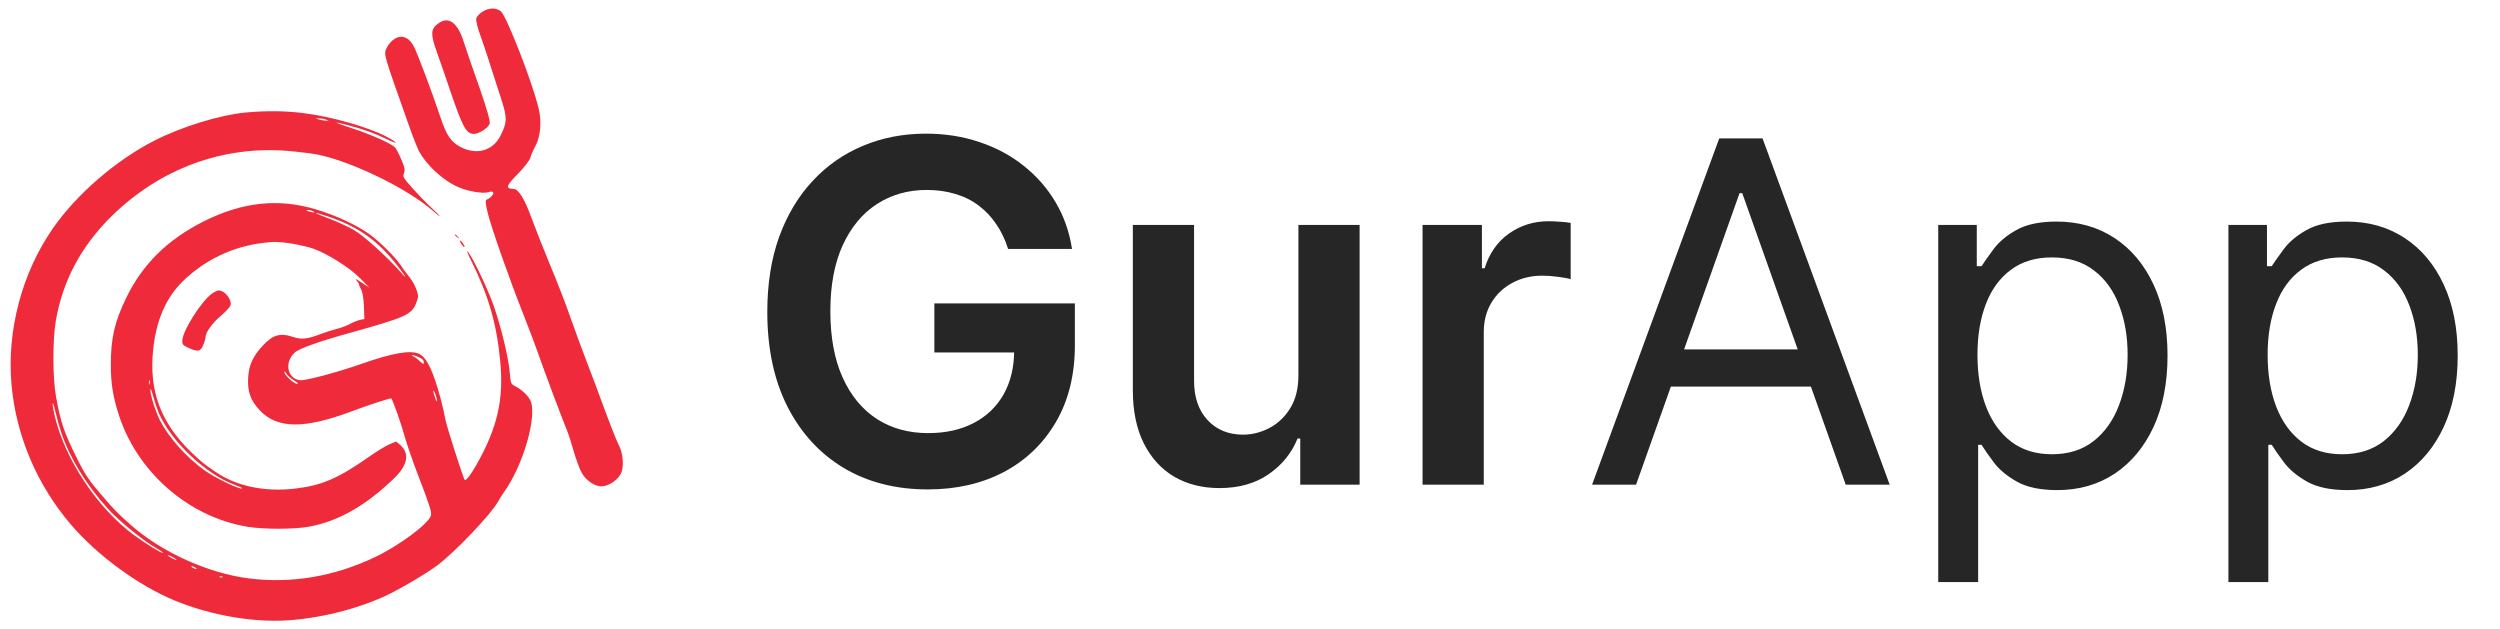 <svg width="147" height="37" viewBox="0 0 147 37" fill="none" xmlns="http://www.w3.org/2000/svg">
<g clip-path="url(#clip0_330_3447)">
<path d="M28.375 0.685C28.2 0.786 28.036 0.968 28.005 1.079C27.974 1.181 28.077 1.635 28.241 2.07C28.508 2.818 28.713 3.455 29.483 5.86C29.832 6.932 29.822 7.195 29.432 7.973C28.99 8.863 28.036 9.136 27.091 8.65C26.517 8.347 26.26 7.973 25.911 6.932C25.449 5.537 24.546 3.131 24.33 2.727C24.064 2.201 23.633 2.029 23.222 2.272C23.057 2.363 22.842 2.595 22.76 2.777C22.545 3.202 22.483 2.969 24.094 7.519C24.288 8.074 24.525 8.661 24.607 8.833C25.059 9.702 26.065 10.632 26.978 11.016C27.542 11.259 28.436 11.401 28.723 11.299C28.846 11.249 28.969 11.259 29 11.309C29.061 11.401 28.825 11.673 28.62 11.734C28.527 11.764 28.538 11.946 28.671 12.492C28.887 13.382 29.944 16.395 30.796 18.538C31.145 19.428 31.514 20.408 31.617 20.711C31.873 21.469 33.084 24.704 33.3 25.21C33.403 25.432 33.587 26.019 33.731 26.524C33.875 27.02 34.09 27.606 34.214 27.818C34.47 28.263 34.963 28.596 35.363 28.596C35.763 28.596 36.307 28.242 36.502 27.858C36.707 27.484 36.646 26.655 36.379 26.16C36.225 25.857 35.815 24.816 35.055 22.733C34.922 22.369 34.645 21.642 34.44 21.116C34.235 20.59 33.845 19.518 33.567 18.74C33.301 17.962 32.746 16.526 32.335 15.556C31.935 14.586 31.442 13.332 31.237 12.776C30.847 11.694 30.478 11.108 30.201 11.108C29.708 11.098 29.749 10.936 30.426 10.249C30.806 9.865 31.134 9.44 31.175 9.299C31.206 9.157 31.34 8.844 31.473 8.611C31.781 8.046 31.863 7.166 31.678 6.408C31.339 4.921 29.789 0.948 29.451 0.666C29.163 0.443 28.773 0.443 28.373 0.686L28.375 0.685Z" fill="#EF2A3A"/>
<path d="M25.737 1.403C25.327 1.716 25.316 2.019 25.665 3C25.84 3.486 26.209 4.537 26.476 5.345C27.205 7.478 27.41 7.873 27.861 7.873C28.169 7.873 28.713 7.519 28.795 7.266C28.836 7.135 28.62 6.376 28.18 5.113C27.8 4.052 27.399 2.879 27.286 2.515C26.907 1.301 26.372 0.917 25.736 1.403H25.737Z" fill="#EF2A3A"/>
<path d="M14.446 6.616C12.963 6.751 10.692 7.444 9.089 8.263C6.817 9.42 4.502 11.421 3.114 13.422C1.279 16.057 0.388 19.468 0.679 22.652C0.962 25.658 2.171 28.495 4.159 30.834C5.728 32.666 8.146 34.44 10.289 35.318C12.123 36.069 14.258 36.5 16.161 36.5C18.167 36.5 20.67 35.943 22.59 35.073C23.448 34.684 24.982 33.781 25.694 33.258C26.722 32.498 28.891 30.226 29.285 29.491C29.38 29.331 29.517 29.103 29.602 28.985C30.76 27.406 31.634 24.383 31.171 23.513C31.017 23.226 30.64 22.88 30.297 22.711C30.04 22.584 30.031 22.55 29.971 21.875C29.894 20.988 29.431 19.088 28.994 17.881C28.625 16.867 27.794 15.136 27.511 14.799C27.416 14.68 27.494 14.908 27.691 15.297C28.72 17.349 29.208 19.046 29.414 21.241C29.628 23.488 29.251 25.134 28.034 27.296C27.699 27.895 27.391 28.301 27.322 28.216C27.236 28.107 26.242 24.999 26.191 24.678C26.156 24.467 26.036 23.935 25.925 23.496C25.471 21.807 25.093 21.013 24.639 20.802C24.116 20.574 23.062 20.76 21.262 21.393C19.847 21.892 17.892 22.415 17.61 22.356C16.872 22.221 16.718 21.284 17.335 20.726C17.593 20.49 18.784 20.068 20.619 19.561C23.876 18.649 24.21 18.506 24.476 17.805C24.613 17.45 24.613 17.399 24.485 17.028C24.416 16.817 24.228 16.479 24.065 16.285C23.91 16.099 23.688 15.787 23.567 15.601C23.25 15.128 22.35 14.224 21.716 13.768C20.979 13.236 19.753 12.662 18.561 12.307C16.358 11.649 14.249 11.877 11.978 13.017C9.852 14.081 8.36 15.559 7.417 17.526C6.74 18.919 6.517 19.89 6.517 21.427C6.517 22.517 6.628 23.251 6.954 24.298C8.017 27.71 11.035 30.378 14.524 30.969C15.501 31.13 17.275 31.13 18.167 30.969C19.924 30.64 21.519 29.728 23.19 28.107C23.988 27.33 24.099 26.646 23.516 26.148L23.293 25.962L22.907 26.122C22.684 26.215 22.145 26.544 21.69 26.865C19.83 28.166 18.895 28.554 17.267 28.74C15.518 28.926 13.881 28.579 12.681 27.752C11.96 27.262 11.823 27.152 11.249 26.595C9.466 24.881 8.754 22.989 9.003 20.591C9.174 18.843 9.766 17.484 10.769 16.521C12.046 15.28 13.692 14.495 15.466 14.283C16.11 14.199 16.401 14.207 17.121 14.317C17.593 14.393 18.193 14.537 18.45 14.63C19.29 14.934 20.584 15.761 21.176 16.361L21.733 16.926L21.262 16.614C20.953 16.403 20.85 16.361 20.962 16.487C21.056 16.589 21.124 16.69 21.107 16.707C21.099 16.724 21.15 16.867 21.227 17.011C21.322 17.188 21.381 17.551 21.399 18.016L21.424 18.759L21.167 18.809C21.03 18.843 20.747 18.953 20.55 19.063C20.353 19.164 20.001 19.299 19.761 19.35C19.53 19.409 19.101 19.544 18.818 19.654C18.098 19.933 17.712 19.975 17.267 19.823C16.47 19.553 16.032 19.679 15.415 20.363C14.858 20.971 14.635 21.478 14.592 22.204C14.541 23.023 14.729 23.538 15.269 24.121C16.281 25.21 17.867 25.235 20.627 24.205C21.733 23.792 22.985 23.386 23.01 23.428C23.113 23.564 23.61 24.974 23.782 25.624C23.91 26.08 24.253 27.085 24.553 27.862C25.282 29.753 25.402 30.133 25.333 30.327C25.179 30.809 23.465 32.084 22.067 32.751C19.667 33.899 17.13 34.33 14.618 34.009C12.269 33.713 9.552 32.489 7.76 30.927C6.903 30.175 6.714 29.981 5.925 29.052C5.24 28.259 4.982 27.87 4.562 27.026C3.765 25.421 3.585 24.906 3.294 23.327C3.096 22.246 3.088 20.042 3.277 18.894C3.679 16.53 4.751 14.503 6.551 12.721C9.414 9.909 13.126 8.541 17.001 8.879C17.67 8.938 18.467 9.04 18.776 9.107C20.859 9.572 24.005 11.125 25.471 12.409C26.053 12.932 25.942 12.738 25.316 12.164C25.05 11.919 24.57 11.421 24.253 11.066C23.713 10.458 23.67 10.391 23.756 10.18C23.825 10.002 23.799 9.85 23.61 9.403C23.482 9.099 23.31 8.769 23.242 8.685C23.045 8.457 21.853 7.917 20.679 7.537C19.573 7.173 19.496 7.106 20.49 7.368C21.381 7.604 22.067 7.849 22.745 8.187C23.439 8.524 23.439 8.415 22.736 8.043C21.682 7.477 19.453 6.844 17.832 6.65C16.761 6.515 15.655 6.506 14.446 6.616ZM19.161 7.03L19.333 7.106L19.161 7.097C19.067 7.097 18.895 7.064 18.776 7.03L18.561 6.962H18.776C18.895 6.962 19.067 6.988 19.161 7.03ZM18.433 12.434C18.527 12.502 18.493 12.51 18.304 12.468C17.987 12.4 17.918 12.35 18.141 12.35C18.227 12.35 18.364 12.392 18.433 12.434ZM19.264 12.721C20.953 13.287 22.059 14.039 23.148 15.347C23.739 16.065 24.09 16.614 23.576 16.023C22.822 15.162 21.407 13.87 20.833 13.54C20.507 13.346 19.881 13.059 19.444 12.89C18.733 12.62 18.501 12.519 18.621 12.519C18.638 12.519 18.93 12.611 19.264 12.721ZM24.648 21.013C24.836 21.098 24.93 21.199 24.922 21.3C24.913 21.436 24.888 21.436 24.691 21.241C24.57 21.123 24.399 20.997 24.305 20.954C24.21 20.921 24.185 20.887 24.245 20.887C24.313 20.878 24.493 20.937 24.648 21.013ZM17.284 22.364C17.507 22.5 17.567 22.567 17.464 22.567C17.275 22.567 16.718 22.044 16.718 21.875C16.727 21.816 16.778 21.858 16.838 21.968C16.898 22.077 17.104 22.255 17.284 22.364ZM8.806 22.584C8.78 22.643 8.763 22.601 8.763 22.483C8.763 22.364 8.78 22.322 8.806 22.373C8.823 22.432 8.823 22.533 8.806 22.584ZM9.337 24.29C10.083 25.979 12.098 27.887 13.829 28.52C14.052 28.605 14.232 28.681 14.232 28.706C14.232 28.858 12.62 28.098 12.003 27.642C10.923 26.857 9.92 25.717 9.406 24.72C9.14 24.188 8.831 23.209 8.84 22.913C8.84 22.795 8.917 22.956 9.003 23.285C9.089 23.606 9.243 24.062 9.337 24.29ZM25.702 23.58C25.702 23.648 25.651 23.572 25.591 23.412C25.531 23.251 25.479 23.057 25.479 22.989C25.479 22.922 25.531 22.998 25.591 23.158C25.651 23.319 25.702 23.513 25.702 23.58ZM3.602 25.438C4.108 26.941 5.06 28.495 6.337 29.905C6.963 30.606 8.42 31.788 9.14 32.202C9.397 32.346 9.594 32.481 9.577 32.506C9.517 32.557 8.497 31.923 7.846 31.442C5.703 29.846 3.817 26.992 3.217 24.459C3.148 24.155 3.088 23.825 3.096 23.724C3.096 23.623 3.174 23.842 3.259 24.214C3.345 24.585 3.499 25.134 3.602 25.438ZM10.374 32.92C10.374 32.937 10.263 32.903 10.117 32.827C9.98 32.751 9.86 32.675 9.86 32.65C9.86 32.633 9.98 32.666 10.117 32.742C10.263 32.818 10.374 32.894 10.374 32.92ZM11.489 33.376C11.557 33.418 11.583 33.46 11.532 33.46C11.489 33.46 11.386 33.418 11.318 33.376C11.249 33.334 11.232 33.291 11.275 33.291C11.326 33.291 11.42 33.334 11.489 33.376ZM13.092 33.933C13.066 33.958 12.989 33.967 12.929 33.941C12.861 33.916 12.886 33.891 12.98 33.891C13.075 33.882 13.126 33.908 13.092 33.933Z" fill="#EF2A3A"/>
<path d="M26.748 13.819C26.748 13.836 26.816 13.903 26.902 13.963C27.031 14.072 27.039 14.064 26.928 13.929C26.816 13.794 26.748 13.751 26.748 13.819Z" fill="#EF2A3A"/>
<path d="M27.082 14.275C27.134 14.376 27.219 14.478 27.271 14.511C27.339 14.545 27.339 14.52 27.271 14.393C27.219 14.292 27.134 14.191 27.082 14.157C27.014 14.123 27.014 14.148 27.082 14.275Z" fill="#EF2A3A"/>
<path d="M12.475 17.256C11.832 17.712 10.717 19.477 10.717 20.051C10.717 20.253 10.777 20.321 11.086 20.456C11.643 20.709 11.789 20.676 11.952 20.287C12.029 20.101 12.089 19.882 12.089 19.806C12.089 19.544 12.5 18.978 12.989 18.565C13.255 18.337 13.503 18.075 13.546 17.974C13.666 17.653 13.229 17.078 12.86 17.078C12.792 17.078 12.612 17.163 12.475 17.256Z" fill="#EF2A3A"/>
</g>
<path d="M59.276 14.639C59.11 14.102 58.881 13.622 58.59 13.197C58.304 12.767 57.96 12.399 57.555 12.094C57.158 11.789 56.7 11.56 56.183 11.408C55.666 11.249 55.103 11.169 54.493 11.169C53.399 11.169 52.425 11.444 51.57 11.994C50.715 12.544 50.042 13.353 49.551 14.421C49.067 15.481 48.825 16.774 48.825 18.298C48.825 19.836 49.067 21.139 49.551 22.206C50.035 23.273 50.708 24.085 51.57 24.642C52.431 25.192 53.432 25.467 54.572 25.467C55.606 25.467 56.501 25.268 57.257 24.871C58.019 24.473 58.606 23.91 59.017 23.18C59.428 22.445 59.633 21.583 59.633 20.595L60.469 20.724H54.94V17.841H63.203V20.287C63.203 22.03 62.832 23.538 62.09 24.811C61.347 26.084 60.326 27.065 59.027 27.754C57.728 28.437 56.236 28.778 54.553 28.778C52.677 28.778 51.029 28.358 49.611 27.516C48.199 26.667 47.095 25.464 46.3 23.906C45.511 22.342 45.117 20.486 45.117 18.338C45.117 16.694 45.349 15.226 45.812 13.933C46.283 12.641 46.939 11.544 47.781 10.642C48.623 9.734 49.611 9.045 50.744 8.574C51.878 8.097 53.111 7.858 54.443 7.858C55.57 7.858 56.621 8.024 57.595 8.355C58.57 8.68 59.435 9.144 60.19 9.747C60.953 10.35 61.579 11.066 62.07 11.895C62.56 12.723 62.882 13.638 63.034 14.639H59.276ZM76.346 22.077V13.227H79.945V28.5H76.455V25.785H76.296C75.951 26.641 75.384 27.34 74.596 27.884C73.813 28.427 72.849 28.699 71.702 28.699C70.701 28.699 69.816 28.477 69.047 28.033C68.285 27.582 67.688 26.929 67.257 26.074C66.827 25.212 66.611 24.171 66.611 22.952V13.227H70.211V22.395C70.211 23.363 70.476 24.132 71.006 24.702C71.536 25.272 72.232 25.557 73.094 25.557C73.624 25.557 74.138 25.428 74.635 25.169C75.132 24.91 75.54 24.526 75.858 24.016C76.183 23.499 76.346 22.852 76.346 22.077ZM83.646 28.5V13.227H87.136V15.773H87.296C87.574 14.891 88.051 14.212 88.727 13.734C89.41 13.251 90.189 13.008 91.064 13.008C91.263 13.008 91.485 13.018 91.73 13.038C91.982 13.052 92.191 13.075 92.356 13.108V16.419C92.204 16.366 91.962 16.32 91.631 16.28C91.306 16.233 90.991 16.21 90.686 16.21C90.03 16.21 89.44 16.353 88.916 16.638C88.399 16.916 87.992 17.304 87.693 17.801C87.395 18.298 87.246 18.872 87.246 19.521V28.5H83.646ZM96.2 28.5H93.614L101.092 8.136H103.637L111.114 28.5H108.529L102.444 11.358H102.285L96.2 28.5ZM97.154 20.546H107.575V22.733H97.154V20.546ZM113.968 34.227V13.227H116.235V15.653H116.513C116.686 15.388 116.924 15.05 117.229 14.639C117.541 14.222 117.985 13.85 118.562 13.526C119.145 13.194 119.934 13.028 120.928 13.028C122.214 13.028 123.348 13.35 124.329 13.993C125.31 14.636 126.076 15.547 126.626 16.727C127.176 17.907 127.451 19.299 127.451 20.903C127.451 22.521 127.176 23.923 126.626 25.109C126.076 26.289 125.313 27.204 124.339 27.854C123.364 28.497 122.241 28.818 120.968 28.818C119.987 28.818 119.201 28.656 118.612 28.331C118.022 28 117.567 27.625 117.249 27.207C116.931 26.783 116.686 26.432 116.513 26.153H116.315V34.227H113.968ZM116.275 20.864C116.275 22.017 116.444 23.035 116.782 23.916C117.12 24.791 117.614 25.477 118.263 25.974C118.913 26.465 119.709 26.71 120.65 26.71C121.631 26.71 122.45 26.452 123.106 25.935C123.769 25.411 124.266 24.708 124.597 23.827C124.935 22.938 125.104 21.951 125.104 20.864C125.104 19.79 124.939 18.822 124.607 17.96C124.282 17.092 123.789 16.406 123.126 15.902C122.469 15.392 121.644 15.136 120.65 15.136C119.695 15.136 118.893 15.378 118.244 15.862C117.594 16.34 117.103 17.009 116.772 17.871C116.441 18.726 116.275 19.724 116.275 20.864ZM131.031 34.227V13.227H133.298V15.653H133.576C133.748 15.388 133.987 15.05 134.292 14.639C134.603 14.222 135.048 13.85 135.624 13.526C136.208 13.194 136.996 13.028 137.991 13.028C139.277 13.028 140.41 13.35 141.391 13.993C142.372 14.636 143.138 15.547 143.688 16.727C144.238 17.907 144.513 19.299 144.513 20.903C144.513 22.521 144.238 23.923 143.688 25.109C143.138 26.289 142.376 27.204 141.401 27.854C140.427 28.497 139.303 28.818 138.031 28.818C137.049 28.818 136.264 28.656 135.674 28.331C135.084 28 134.63 27.625 134.312 27.207C133.994 26.783 133.748 26.432 133.576 26.153H133.377V34.227H131.031ZM133.337 20.864C133.337 22.017 133.506 23.035 133.844 23.916C134.183 24.791 134.676 25.477 135.326 25.974C135.976 26.465 136.771 26.71 137.712 26.71C138.693 26.71 139.512 26.452 140.168 25.935C140.831 25.411 141.328 24.708 141.66 23.827C141.998 22.938 142.167 21.951 142.167 20.864C142.167 19.79 142.001 18.822 141.67 17.96C141.345 17.092 140.851 16.406 140.188 15.902C139.532 15.392 138.707 15.136 137.712 15.136C136.758 15.136 135.956 15.378 135.306 15.862C134.656 16.34 134.166 17.009 133.835 17.871C133.503 18.726 133.337 19.724 133.337 20.864Z" fill="#262626"/>
<defs>
<clipPath id="clip0_330_3447">
<rect width="36" height="36" fill="white" transform="translate(0.625 0.5)"/>
</clipPath>
</defs>
</svg>
